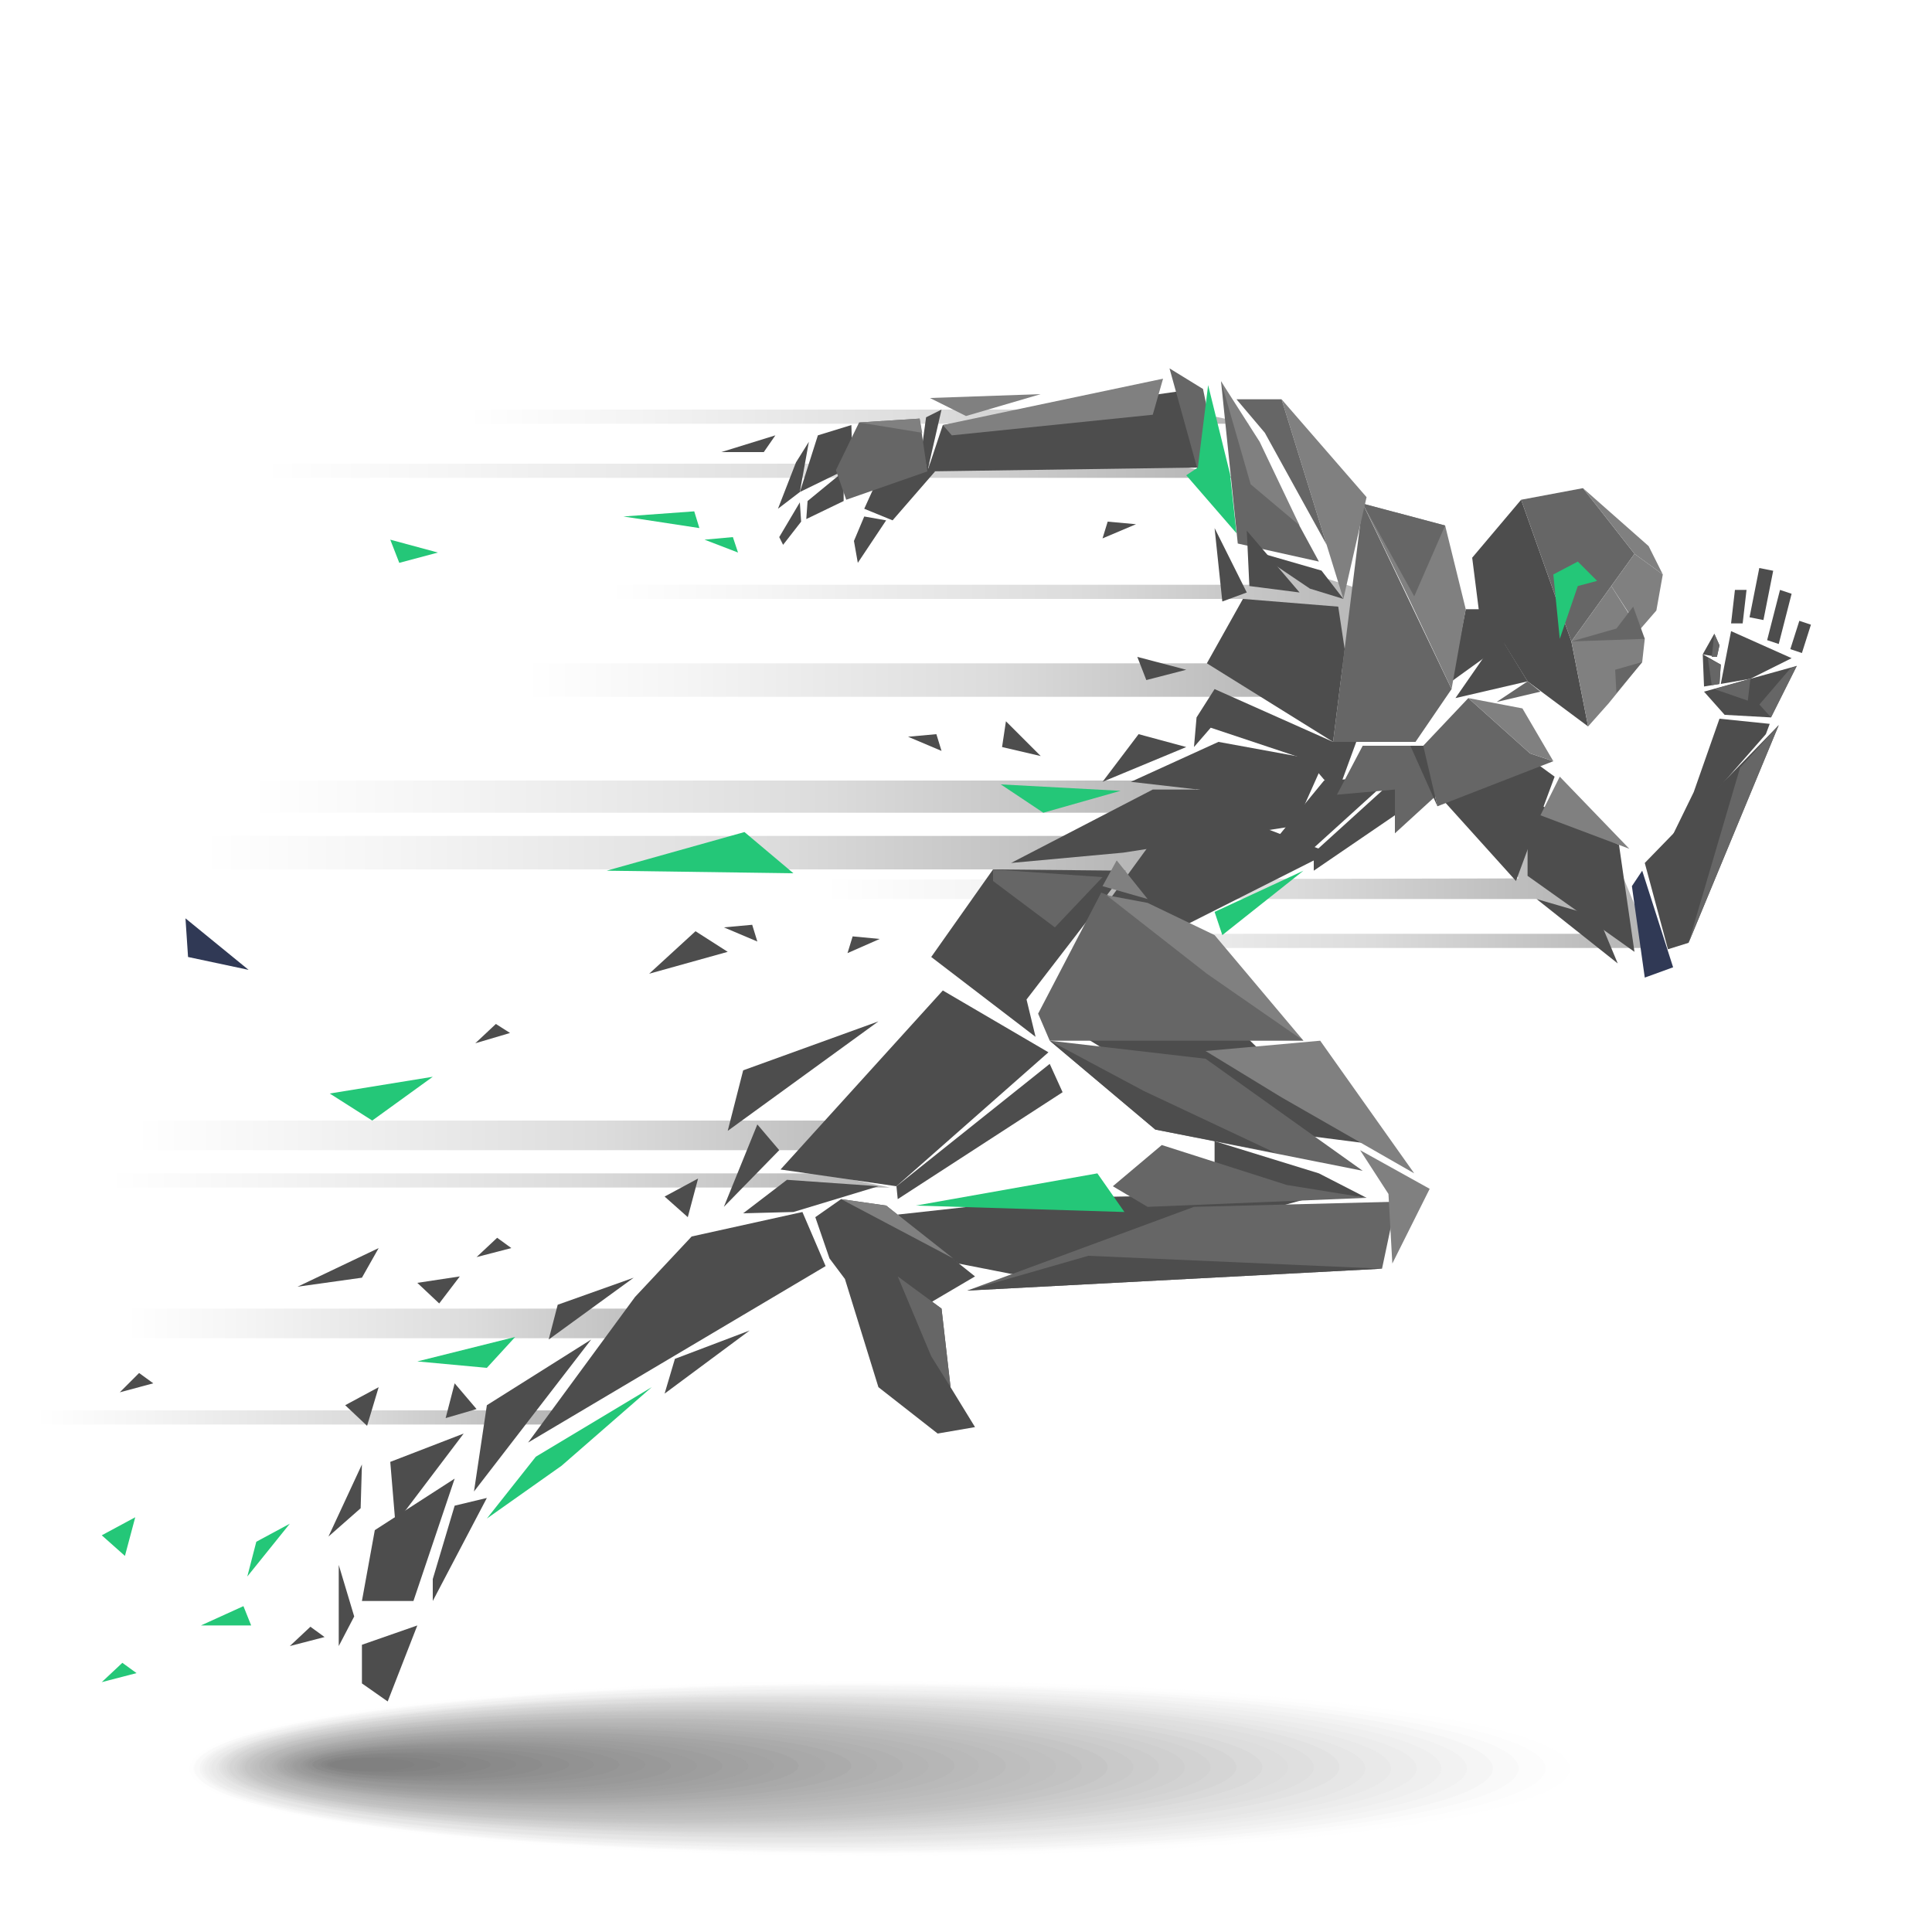 <?xml version="1.0" encoding="UTF-8"?>
<svg xmlns="http://www.w3.org/2000/svg" xmlns:xlink="http://www.w3.org/1999/xlink" version="1.1" viewBox="0 0 150 150">
  <!-- Generator: Adobe Illustrator 29.4.0, SVG Export Plug-In . SVG Version: 2.1.0 Build 152)  -->
  <defs>
    <style>
      .st0 {
        fill: #aaa;
        opacity: .7;
      }

      .st1 {
        fill: #828282;
        opacity: 1;
      }

      .st2 {
        fill: #d7d7d7;
        opacity: .3;
      }

      .st3 {
        fill: #afafaf;
        opacity: .6;
      }

      .st4 {
        fill: url(#linear-gradient2);
      }

      .st5 {
        fill: url(#linear-gradient1);
      }

      .st6 {
        fill: url(#linear-gradient9);
      }

      .st7 {
        fill: url(#linear-gradient3);
      }

      .st8 {
        fill: url(#linear-gradient6);
      }

      .st9 {
        fill: url(#linear-gradient8);
      }

      .st10 {
        fill: url(#linear-gradient7);
      }

      .st11 {
        fill: url(#linear-gradient5);
      }

      .st12 {
        fill: url(#linear-gradient4);
      }

      .st13 {
        fill: #ebebeb;
        opacity: .2;
      }

      .st14 {
        fill: #dadada;
        opacity: .3;
      }

      .st15 {
        fill: #dfdfdf;
        opacity: .3;
      }

      .st16 {
        fill: gray;
      }

      .st17 {
        fill: #b4b4b4;
        opacity: .6;
      }

      .st18 {
        fill: #a3a3a3;
        opacity: .7;
      }

      .st19 {
        fill: #b2b2b2;
        opacity: .6;
      }

      .st20 {
        fill: #9b9b9b;
        opacity: .8;
      }

      .st21 {
        fill: url(#linear-gradient11);
      }

      .st22 {
        fill: url(#linear-gradient10);
      }

      .st23 {
        fill: #878787;
        opacity: .9;
      }

      .st24 {
        fill: #24c778;
      }

      .st25 {
        fill: #9e9e9e;
        opacity: .8;
      }

      .st26 {
        fill: url(#linear-gradient);
      }

      .st27 {
        fill: #adadad;
        opacity: .6;
      }

      .st28 {
        fill: #919191;
        opacity: .9;
      }

      .st29 {
        fill: #dcdcdc;
        opacity: .3;
      }

      .st30 {
        fill: #4d4d4d;
      }

      .st31 {
        fill: #a0a0a0;
        opacity: .7;
      }

      .st32 {
        fill: #a5a5a5;
        opacity: .7;
      }

      .st33 {
        fill: #b7b7b7;
        opacity: .6;
      }

      .st34 {
        fill: #f8f8f8;
        opacity: 0;
      }

      .st35 {
        fill: #858585;
        opacity: 1;
      }

      .st36 {
        fill: #e6e6e6;
        opacity: .2;
      }

      .st37 {
        fill: #c6c6c6;
        opacity: .5;
      }

      .st38 {
        fill: #303955;
      }

      .st39 {
        fill: #c8c8c8;
        opacity: .4;
      }

      .st40 {
        fill: #e9e9e9;
        opacity: .2;
      }

      .st41 {
        fill: #999;
        opacity: .8;
      }

      .st42 {
        fill: #eee;
        opacity: .1;
      }

      .st43 {
        fill: #bcbcbc;
        opacity: .5;
      }

      .st44 {
        fill: #8c8c8c;
        opacity: .9;
      }

      .st45 {
        fill: #e1e1e1;
        opacity: .2;
      }

      .st46 {
        fill: #fdfdfd;
        opacity: 0;
      }

      .st47, .st48 {
        fill: #fff;
      }

      .st49 {
        fill: #f0f0f0;
        opacity: .1;
      }

      .st48 {
        opacity: 0;
      }

      .st50 {
        fill: #949494;
        opacity: .8;
      }

      .st51 {
        fill: #666;
      }

      .st52 {
        fill: #d2d2d2;
        opacity: .4;
      }

      .st53 {
        fill: #8f8f8f;
        opacity: .9;
      }

      .st54 {
        fill: #d5d5d5;
        opacity: .3;
      }

      .st55 {
        fill: #c1c1c1;
        opacity: .5;
      }

      .st56 {
        fill: #b9b9b9;
        opacity: .5;
      }

      .st57 {
        fill: #969696;
        opacity: .8;
      }

      .st58 {
        fill: #d0d0d0;
        opacity: .4;
      }

      .st59 {
        fill: #bebebe;
        opacity: .5;
      }

      .st60 {
        fill: #e4e4e4;
        opacity: .2;
      }

      .st61 {
        fill: #f5f5f5;
        opacity: 0;
      }

      .st62 {
        fill: #c3c3c3;
        opacity: .5;
      }

      .st63 {
        fill: #a8a8a8;
        opacity: .7;
      }

      .st64 {
        fill: #cbcbcb;
        opacity: .4;
      }

      .st65 {
        fill: #fafafa;
        opacity: 0;
      }

      .st66 {
        fill: #8a8a8a;
        opacity: .9;
      }

      .st67 {
        fill: #cdcdcd;
        opacity: .4;
      }

      .st68 {
        fill: #f3f3f3;
        opacity: 0;
      }
    </style>
    <linearGradient id="linear-gradient" x1="47.3" y1="102.4" x2="108" y2="102.4" gradientTransform="translate(0 150.1) scale(1 -1)" gradientUnits="userSpaceOnUse">
      <stop offset="0" stop-color="#fff"/>
      <stop offset=".2" stop-color="#f5f5f5"/>
      <stop offset=".6" stop-color="#dcdcdc"/>
      <stop offset="1" stop-color="#b4b4b4"/>
      <stop offset="1" stop-color="#b3b3b3"/>
    </linearGradient>
    <linearGradient id="linear-gradient1" x1="64" y1="82.1" x2="123.7" y2="82.1" xlink:href="#linear-gradient"/>
    <linearGradient id="linear-gradient2" x1="73.9" y1="80" x2="128.3" y2="80" xlink:href="#linear-gradient"/>
    <linearGradient id="linear-gradient3" x1="20.4" y1="113.6" x2="96.1" y2="113.6" xlink:href="#linear-gradient"/>
    <linearGradient id="linear-gradient4" x1="36.3" y1="117.8" x2="97" y2="117.8" xlink:href="#linear-gradient"/>
    <linearGradient id="linear-gradient5" x1="8.5" y1="58.5" x2="69.1" y2="58.5" xlink:href="#linear-gradient"/>
    <linearGradient id="linear-gradient6" x1="2.8" y1="40.1" x2="43.8" y2="40.1" xlink:href="#linear-gradient"/>
    <linearGradient id="linear-gradient7" x1="40.8" y1="97.3" x2="101.5" y2="97.3" xlink:href="#linear-gradient"/>
    <linearGradient id="linear-gradient8" x1="15.7" y1="82" x2="89.8" y2="82" xlink:href="#linear-gradient"/>
    <linearGradient id="linear-gradient9" x1="19.5" y1="86.4" x2="93.5" y2="86.4" xlink:href="#linear-gradient"/>
    <linearGradient id="linear-gradient10" x1="10.5" y1="62" x2="71.1" y2="62" xlink:href="#linear-gradient"/>
    <linearGradient id="linear-gradient11" x1="9.8" y1="47.4" x2="54.7" y2="47.4" xlink:href="#linear-gradient"/>
  </defs>
  <g id="Layer_1">
    <rect class="st47" width="150" height="150"/>
    <g id="Layer_3">
      <polygon class="st26" points="108 46.5 104.4 51.8 96.5 46.5 47.3 46.5 47.3 45.4 98.6 45.4 98.8 43.6 108 46.5"/>
      <polygon class="st5" points="123.7 71.5 119.3 69.8 64 69.8 64 68.3 117.9 68.2 116.2 64.6 119.1 64.7 123.7 71.5"/>
      <polygon class="st4" points="128.3 73.6 73.9 73.6 73.9 72.5 123 72.5 125.4 66.6 128.3 73.6"/>
      <polygon class="st7" points="96.1 37.1 20.4 37.1 20.4 36 90.8 36 96.1 37.1"/>
      <polygon class="st12" points="97 32.9 36.3 32.9 36.3 31.8 91.7 31.8 97 32.9"/>
      <polygon class="st11" points="69.1 92.2 8.5 92.2 8.5 91.1 63.8 91.1 69.1 92.2"/>
      <polygon class="st8" points="42.6 110.6 2.8 110.6 2.8 109.5 43.8 109.5 42.6 110.6"/>
      <polygon class="st30" points="93 36.3 72 36.6 73.2 33 92.1 30.3 93 36.3"/>
      <polygon class="st30" points="117 49.8 112.7 52.9 113.8 47.3 116.4 47.3 117 49.8"/>
      <polygon class="st51" points="109.9 57.6 103.5 57.6 105.8 39.1 112.7 53.5 109.9 57.6"/>
      <polygon class="st16" points="112.7 53.5 109.3 46.3 105.8 39.1 112.2 40.8 113.8 47.3 112.7 53.5"/>
      <polygon class="st51" points="112.2 40.8 109.8 46.3 105.8 39.1 112.2 40.8"/>
      <polygon class="st16" points="106.1 38.6 104.3 46.5 99.5 31 106.1 38.6"/>
      <polygon class="st51" points="102.4 43.6 96.1 42.2 94.8 29.6 102.4 43.6"/>
      <polygon class="st51" points="93.1 36.9 90.8 28.6 93.4 30.2 93.8 32.1 93.1 36.9"/>
      <polygon class="st30" points="104.3 46.5 101.7 45.7 97.4 42.8 102.6 44.3 104.3 46.5"/>
      <polygon class="st10" points="101.5 54.1 40.8 54.1 40.8 51.5 96.2 51.5 101.5 54.1"/>
      <polygon class="st9" points="89.8 71.3 77.1 67.5 15.7 67.5 15.7 64.9 89.1 64.9 89.8 71.3"/>
      <polygon class="st6" points="93.5 66.9 87.8 63.1 19.5 63.1 19.5 60.6 92.8 60.6 93.5 66.9"/>
      <polygon class="st22" points="71.1 89.3 10.5 89.3 10.5 87 65.8 87 71.1 89.3"/>
      <polygon class="st21" points="52.2 103.9 9.8 103.9 9.8 101.6 54.7 101.6 52.2 103.9"/>
      <polygon class="st30" points="101.7 66.1 98.2 66.2 102.8 60.6 108.1 60.3 101.7 66.1"/>
      <polygon class="st30" points="91.7 72 85.6 70.6 89.9 64.7 96.9 63.8 103.2 66.2 91.7 72"/>
      <polygon class="st30" points="87.2 66.2 78.5 67 89.5 61.3 99.1 61.3 102 63.9 87.2 66.2"/>
      <polygon class="st30" points="117.7 68.4 111.3 61.3 117 57.6 120.7 60.3 117.7 68.4"/>
      <polygon class="st24" points="95.5 36.8 96 41.4 92.1 36.9 93 36.3 93.8 29.9 95.5 36.8"/>
      <polygon class="st30" points="107.1 88.9 95.4 87.4 82.7 79.6 94.3 78.1 103.4 87 107.1 88.9"/>
      <polygon class="st30" points="102 67.6 102 66.2 108.5 60.3 110.2 62 102 67.6"/>
      <polygon class="st30" points="122 49.8 123.3 56.4 118.6 52.9 116 48.7 115.2 50.4 114.3 43.3 118.1 38.8 122 49.8"/>
      <polygon class="st51" points="126.9 43 122 49.8 118.1 38.8 122.9 37.9 126.9 43"/>
      <polygon class="st16" points="129.1 44.6 126.9 43 122.9 37.9 128 42.4 129.1 44.6"/>
      <polygon class="st30" points="118.6 52.9 113 54.2 116.4 49.3 118.6 52.9"/>
      <polygon class="st16" points="127.3 48.9 125.1 45.5 126.9 43 129.1 44.6 128.6 47.4 127.3 48.9"/>
      <polygon class="st16" points="123.3 56.4 122 49.8 125.1 45.5 127.7 49.6 127.5 51.4 124.9 54.6 123.3 56.4"/>
      <polygon class="st51" points="127.7 49.6 122 49.8 125.5 48.8 126.8 47.1 127.7 49.6"/>
      <polygon class="st24" points="124 45.1 122.5 45.5 121.1 49.6 120.6 44.6 122.5 43.6 124 45.1"/>
      <polygon class="st51" points="125.5 53.8 125.4 52 127.5 51.4 125.5 53.8"/>
      <polygon class="st30" points="104.4 50.4 103.5 57.6 93.7 51.5 96.5 46.5 103.9 47.1 104.4 50.4"/>
      <polygon class="st30" points="103.5 57.6 105.3 57.6 103.8 61.7 101.5 59 94 56.5 92.7 58 92.9 55.7 94.3 53.5 103.5 57.6"/>
      <polygon class="st51" points="111.8 61.5 108.3 64.7 108.3 61.3 103.8 61.7 105.8 57.9 111.1 57.9 111.8 61.5"/>
      <polygon class="st51" points="111.6 62.6 110.5 57.9 114 54.2 118.8 58.5 120.6 59.1 111.6 62.6"/>
      <polygon class="st16" points="118.8 58.5 114 54.2 118.2 55 120.6 59.1 118.8 58.5"/>
      <polygon class="st51" points="119.6 53.7 116.2 54.5 118.6 52.9 119.6 53.7"/>
      <polygon class="st30" points="111.6 62.6 109.5 57.9 110.5 57.9 111.6 62.6"/>
      <polygon class="st51" points="103 42.3 98.2 33.6 96 31 99.5 31 103 42.3"/>
      <polygon class="st30" points="96.5 61.7 87.8 60.7 94.6 57.6 102.8 59.1 100.7 63.8 96.5 61.7"/>
      <polygon class="st30" points="80.4 80.5 72.3 74.3 77.1 67.5 87.4 67.6 79.7 77.6 80.4 80.5"/>
      <polygon class="st51" points="81.5 80.8 80.6 78.7 85.5 69.3 93 72.3 101.2 80.8 81.5 80.8"/>
      <polygon class="st16" points="101.2 80.8 93.7 75.6 85.9 69.5 89.1 70.1 94.3 72.6 101.2 80.8"/>
      <polygon class="st16" points="109.8 91.1 99.5 85.2 93.6 81.6 102.5 80.8 109.8 91.1"/>
      <polygon class="st51" points="105.8 90.9 89.7 87.7 81.5 80.8 93.6 82.2 105.8 90.9"/>
      <polygon class="st16" points="89.1 69.8 85.6 68.8 86.7 66.8 89.1 69.8"/>
      <polygon class="st30" points="79.5 99.1 74.4 98.1 71.1 95.6 69.7 94.3 81.5 93 103.2 92.6 79.5 99.1"/>
      <polygon class="st24" points="94.9 72.6 94.3 70.8 101.2 67.6 94.9 72.6"/>
      <polygon class="st30" points="106.1 93 94.3 91.6 94.3 88.6 102.4 91.1 106.1 93"/>
      <polygon class="st30" points="75.7 99.1 72.3 101.1 69.7 99.1 73.1 101.6 73.8 107.7 75.7 110.8 72.8 111.3 68.2 107.7 65.6 99.3 64.4 97.7 63.3 94.5 65.3 93.1 68.8 93.6 75.7 99.1"/>
      <polygon class="st51" points="106.1 93 89.1 93.7 86.4 92.1 90.2 88.9 99.9 92 106.1 93"/>
      <polygon class="st51" points="107.3 98.5 75.1 100.2 92.7 93.7 108.4 93.3 107.3 98.5"/>
      <polygon class="st24" points="87.3 94.1 85.2 91.1 71.1 93.6 87.3 94.1"/>
      <polygon class="st16" points="74 97.7 68.8 93.6 65.3 93.1 74 97.7"/>
      <polygon class="st51" points="73.8 107.7 72.3 105.3 69.7 99.1 73.1 101.6 73.8 107.7"/>
      <polygon class="st30" points="126.9 73.9 118.6 68 118.6 62 125.7 65.6 126.9 73.9"/>
      <polygon class="st38" points="129.9 75.1 127.7 75.9 126.7 68.8 127.5 67.6 129.9 75.1"/>
      <polygon class="st30" points="124.1 71.2 125.6 74.8 119.3 69.8 124.1 71.2"/>
      <polygon class="st30" points="131.1 73.2 129.5 73.7 127.7 67 138.1 56.3 131.1 73.2"/>
      <polygon class="st16" points="119.6 63.3 121.1 60.3 126.5 65.9 119.6 63.3"/>
      <polygon class="st16" points="108.1 98.1 107.8 92.7 105.6 89.3 111 92.3 108.1 98.1"/>
      <polygon class="st30" points="137.1 57 129.4 65.8 131.5 61.5 133.5 55.8 137.4 56.2 137.1 57"/>
      <polygon class="st30" points="137.5 55.7 133.9 55.5 132.3 53.7 139.5 51.7 137.5 55.7"/>
      <polygon class="st30" points="133.5 53.1 132.3 53.3 132.2 50.8 133.6 51.6 133.5 53.1"/>
      <polygon class="st30" points="135.9 52.7 133.6 53.1 134.4 49 139.1 51.1 135.9 52.7"/>
      <polygon class="st30" points="135.3 48.4 134.4 48.4 134.7 45.8 135.6 45.8 135.3 48.4"/>
      <rect class="st30" x="134.9" y="45.6" width="3.9" height="1.1" transform="translate(64.9 171.4) rotate(-78.8)"/>
      <polygon class="st30" points="138.1 50 137.2 49.7 138.2 45.8 139.1 46.1 138.1 50"/>
      <polygon class="st30" points="139.9 50.7 139 50.4 139.7 48.2 140.6 48.5 139.9 50.7"/>
      <polygon class="st30" points="133.3 51 132.2 50.8 133.1 49.2 133.5 50.1 133.3 51"/>
      <polygon class="st30" points="97 45.5 96.8 41.2 100.9 46 97 45.5"/>
      <polygon class="st51" points="131.1 73.2 135.1 59.6 138.1 56.3 131.1 73.2"/>
      <polygon class="st51" points="137.5 55.7 136.6 54.7 139 51.9 139.5 51.7 137.5 55.7"/>
      <polygon class="st51" points="135.7 54.4 133.1 53.5 133.8 53.3 135.9 52.7 135.7 54.4"/>
      <polygon class="st51" points="133.5 53.1 132.9 53.2 132.6 51.1 133.6 51.6 133.5 53.1"/>
      <polygon class="st51" points="133.3 51 132.9 51 133.1 49.2 133.5 50.1 133.3 51"/>
      <polygon class="st30" points="69.6 92.1 60.6 90.8 73.2 76.9 81.4 81.7 69.6 92.1"/>
      <polygon class="st30" points="69.7 93.1 69.6 92.1 81.5 82.6 82.5 84.8 69.7 93.1"/>
      <polygon class="st30" points="61.6 94.1 57.7 94.2 61.1 91.6 68.2 92.1 61.6 94.1"/>
      <polygon class="st30" points="41 112 49.3 100.7 53.7 96 62.3 94.1 64.1 98.3 41 112"/>
      <polygon class="st24" points="43.6 113.8 37.8 117.9 41.6 113.1 50.6 107.7 43.6 113.8"/>
      <polygon class="st30" points="52.4 105.5 51.6 108.2 58.2 103.3 52.4 105.5"/>
      <polygon class="st24" points="19.9 119.7 19.2 122.4 22.5 118.3 19.9 119.7"/>
      <polygon class="st30" points="26.8 109.1 28.5 110.7 29.4 107.7 26.8 109.1"/>
      <polygon class="st24" points="7.9 119.2 9.7 120.8 10.5 117.8 7.9 119.2"/>
      <polygon class="st30" points="51.6 92.9 53.4 94.5 54.2 91.5 51.6 92.9"/>
      <polygon class="st30" points="32.4 99.6 34.1 101.2 35.7 99.1 32.4 99.6"/>
      <polygon class="st30" points="23.1 99.9 28.1 99.2 29.4 96.9 23.1 99.9"/>
      <polygon class="st30" points="43.3 101.3 42.6 104 49.2 99.2 43.3 101.3"/>
      <polygon class="st24" points="32.4 105.7 37.8 106.2 40 103.8 32.4 105.7"/>
      <polygon class="st38" points="14.4 71.3 14.6 74.3 19.3 75.3 14.4 71.3"/>
      <polygon class="st30" points="35.3 107.4 34.6 110.1 37 109.4 35.3 107.4"/>
      <polygon class="st30" points="58.8 87.3 56.2 93.7 60.5 89.3 58.8 87.3"/>
      <polygon class="st30" points="26.3 121.5 26.3 127.8 27.5 125.5 26.3 121.5"/>
      <polygon class="st30" points="57.7 83.1 56.5 87.8 68.2 79.3 57.7 83.1"/>
      <polygon class="st24" points="57.8 64.6 61.6 67.8 47.1 67.6 57.8 64.6"/>
      <polygon class="st24" points="81 63.1 77.7 60.9 87 61.4 81 63.1"/>
      <polygon class="st24" points="28.9 87 25.6 84.9 33.6 83.6 28.9 87"/>
      <polygon class="st30" points="50.4 75.6 54 72.3 56.5 73.9 50.4 75.6"/>
      <polygon class="st30" points="36.9 81 38.5 79.5 39.6 80.2 36.9 81"/>
      <polygon class="st30" points="37 97.6 38.6 96.1 39.7 96.9 37 97.6"/>
      <polygon class="st24" points="15.6 126.2 18.9 124.7 19.5 126.2 15.6 126.2"/>
      <polygon class="st30" points="22.5 127.8 24.1 126.3 25.2 127.1 22.5 127.8"/>
      <polygon class="st24" points="7.9 130.6 9.5 129.1 10.6 129.9 7.9 130.6"/>
      <polygon class="st30" points="9.3 108.1 10.8 106.6 11.9 107.4 9.3 108.1"/>
      <polygon class="st30" points="56.2 72 58.4 71.8 58.8 73.1 56.2 72"/>
      <polygon class="st30" points="70.5 57.2 72.7 57 73.1 58.3 70.5 57.2"/>
      <polygon class="st30" points="88.2 40.7 86 40.5 85.6 41.8 88.2 40.7"/>
      <polygon class="st30" points="68.3 72.9 66.2 72.7 65.8 74 68.3 72.9"/>
      <polygon class="st24" points="54.7 41.9 56.9 41.7 57.3 42.9 54.7 41.9"/>
      <polygon class="st30" points="65.5 38.9 62.6 40.3 62.7 38.9 65.5 36.6 65.5 38.9"/>
      <polygon class="st30" points="62.1 38.2 60.4 39.5 61.8 35.9 62.8 34.3 62.1 38.2"/>
      <polygon class="st30" points="66.2 36.2 62.1 38.2 63.5 33.8 66.1 33 66.2 36.2"/>
      <polygon class="st30" points="62.2 40.5 60.8 42.3 60.5 41.7 62.1 39 62.2 40.5"/>
      <polygon class="st24" points="48.4 40.1 53.9 39.7 54.3 41 48.4 40.1"/>
      <polygon class="st30" points="56 35.1 60.2 33.8 59.3 35.1 56 35.1"/>
      <polygon class="st30" points="89 52.8 88.3 51 92.1 52 89 52.8"/>
      <polygon class="st30" points="85.6 60.7 88.4 57 92.1 58 85.6 60.7"/>
      <polygon class="st30" points="94.9 46.7 94.3 41 96.8 46 94.9 46.7"/>
      <polygon class="st30" points="77.8 58 78.1 56 80.8 58.7 77.8 58"/>
      <polygon class="st24" points="31 43.7 30.3 41.9 34 42.9 31 43.7"/>
      <polygon class="st30" points="28.1 113.7 25.5 119.3 28 117.1 28.1 113.7"/>
      <polygon class="st30" points="37.8 109.1 36.8 115.8 45.9 104 37.8 109.1"/>
      <polygon class="st30" points="30.3 113.5 30.7 118.3 36 111.3 30.3 113.5"/>
      <polygon class="st30" points="29.1 118.8 28.1 124.3 32.1 124.3 35.3 114.8 29.1 118.8"/>
      <polygon class="st30" points="30.1 132.1 28.1 130.7 28.1 127.7 32.4 126.2 30.1 132.1"/>
      <polygon class="st30" points="72.6 36.6 69.3 40.4 67.1 39.5 69.1 35.1 72.6 36.6"/>
      <polygon class="st30" points="33.6 124.3 33.6 122.6 35.3 116.9 37.8 116.3 33.6 124.3"/>
      <polygon class="st30" points="72 36.6 71.6 34.6 71.9 32.4 73.1 31.8 72 36.6"/>
      <polygon class="st51" points="71.4 32.5 66.7 32.8 64.9 36.5 65.7 38.8 72 36.6 71.4 32.5"/>
      <polygon class="st30" points="66.6 43.7 66.3 42 67.1 40.1 68.8 40.4 66.6 43.7"/>
      <polygon class="st16" points="89.5 32.2 73.9 33.8 73.2 33 90.3 29.4 89.5 32.2"/>
      <polygon class="st16" points="75 32.3 72.2 30.9 80.8 30.6 75 32.3"/>
      <polygon class="st16" points="71.6 33.6 66.7 32.8 71.4 32.5 71.6 33.6"/>
      <polygon class="st16" points="100.9 40.8 97.1 37.6 94.8 29.6 97.8 34.3 100.9 40.8"/>
      <polygon class="st51" points="81.9 72 77.1 68.4 77.1 67.5 85.6 68.1 81.9 72"/>
      <polygon class="st30" points="99 89.5 89.7 87.7 81.5 80.8 88.8 84.7 99 89.5"/>
      <polygon class="st30" points="107.3 98.5 75.1 100.2 84.5 97.5 107.3 98.5"/>
    </g>
  </g>
  <g id="Layer_4">
    <g>
      <ellipse class="st48" cx="73.6" cy="137.4" rx="60.3" ry="7.6"/>
      <ellipse class="st46" cx="72.7" cy="137.4" rx="59.2" ry="7.5"/>
      <ellipse class="st65" cx="71.8" cy="137.3" rx="58.1" ry="7.3"/>
      <ellipse class="st34" cx="71" cy="137.3" rx="56.9" ry="7.2"/>
      <ellipse class="st61" cx="70.1" cy="137.3" rx="55.8" ry="7.1"/>
      <ellipse class="st68" cx="69.2" cy="137.3" rx="54.7" ry="6.9"/>
      <path class="st49" d="M121.9,137.3c0-3.7-24-6.8-53.6-6.8s-53.6,3-53.6,6.8,24,6.8,53.6,6.8,53.6-3,53.6-6.8Z"/>
      <ellipse class="st42" cx="67.5" cy="137.3" rx="52.5" ry="6.6"/>
      <path class="st13" d="M117.9,137.3c0-3.6-23-6.5-51.4-6.5s-51.4,2.9-51.4,6.5,23,6.5,51.4,6.5,51.4-2.9,51.4-6.5Z"/>
      <ellipse class="st40" cx="65.7" cy="137.3" rx="50.2" ry="6.4"/>
      <ellipse class="st36" cx="64.8" cy="137.3" rx="49.1" ry="6.2"/>
      <path class="st60" d="M111.9,137.3c0-3.4-21.5-6.1-48-6.1s-48,2.7-48,6.1,21.5,6.1,48,6.1,48-2.7,48-6.1Z"/>
      <ellipse class="st45" cx="63.1" cy="137.3" rx="46.9" ry="5.9"/>
      <path class="st15" d="M108,137.3c0-3.2-20.5-5.8-45.8-5.8s-45.8,2.6-45.8,5.8,20.5,5.8,45.8,5.8,45.8-2.6,45.8-5.8Z"/>
      <path class="st29" d="M106,137.3c0-3.1-20-5.7-44.6-5.7s-44.6,2.5-44.6,5.7,20,5.7,44.6,5.7,44.6-2.5,44.6-5.7Z"/>
      <path class="st14" d="M104,137.2c0-3.1-19.5-5.5-43.5-5.5s-43.5,2.5-43.5,5.5,19.5,5.5,43.5,5.5,43.5-2.5,43.5-5.5Z"/>
      <path class="st2" d="M102,137.2c0-3-19-5.4-42.4-5.4s-42.4,2.4-42.4,5.4,19,5.4,42.4,5.4,42.4-2.4,42.4-5.4Z"/>
      <ellipse class="st54" cx="58.7" cy="137.2" rx="41.3" ry="5.2"/>
      <ellipse class="st52" cx="57.8" cy="137.2" rx="40.2" ry="5.1"/>
      <ellipse class="st58" cx="56.9" cy="137.2" rx="39.1" ry="5"/>
      <ellipse class="st67" cx="56.1" cy="137.2" rx="37.9" ry="4.8"/>
      <path class="st64" d="M92,137.2c0-2.6-16.5-4.7-36.8-4.7s-36.8,2.1-36.8,4.7,16.5,4.7,36.8,4.7,36.8-2.1,36.8-4.7Z"/>
      <path class="st39" d="M90,137.2c0-2.5-16-4.5-35.7-4.5s-35.7,2-35.7,4.5,16,4.5,35.7,4.5,35.7-2,35.7-4.5Z"/>
      <path class="st37" d="M88,137.2c0-2.4-15.5-4.4-34.6-4.4s-34.6,2-34.6,4.4,15.5,4.4,34.6,4.4,34.6-2,34.6-4.4Z"/>
      <path class="st62" d="M86,137.2c0-2.4-15-4.3-33.5-4.3s-33.5,1.9-33.5,4.3,15,4.3,33.5,4.3,33.5-1.9,33.5-4.3Z"/>
      <ellipse class="st55" cx="51.7" cy="137.2" rx="32.3" ry="4.1"/>
      <ellipse class="st59" cx="50.8" cy="137.2" rx="31.2" ry="4"/>
      <ellipse class="st43" cx="49.9" cy="137.2" rx="30.1" ry="3.8"/>
      <ellipse class="st56" cx="49.1" cy="137.1" rx="29" ry="3.7"/>
      <path class="st33" d="M76,137.1c0-2-12.5-3.6-27.9-3.6s-27.9,1.6-27.9,3.6,12.5,3.6,27.9,3.6,27.9-1.6,27.9-3.6Z"/>
      <ellipse class="st17" cx="47.3" cy="137.1" rx="26.8" ry="3.4"/>
      <path class="st19" d="M72.1,137.1c0-1.8-11.5-3.3-25.6-3.3s-25.6,1.5-25.6,3.3,11.5,3.3,25.6,3.3,25.6-1.5,25.6-3.3Z"/>
      <path class="st3" d="M70.1,137.1c0-1.7-11-3.1-24.5-3.1s-24.5,1.4-24.5,3.1,11,3.1,24.5,3.1,24.5-1.4,24.5-3.1Z"/>
      <ellipse class="st27" cx="44.7" cy="137.1" rx="23.4" ry="3"/>
      <path class="st0" d="M66.1,137.1c0-1.6-10-2.9-22.3-2.9s-22.3,1.3-22.3,2.9,10,2.9,22.3,2.9,22.3-1.3,22.3-2.9Z"/>
      <ellipse class="st63" cx="42.9" cy="137.1" rx="21.2" ry="2.7"/>
      <ellipse class="st32" cx="42" cy="137.1" rx="20" ry="2.6"/>
      <path class="st18" d="M60.1,137.1c0-1.3-8.5-2.4-18.9-2.4s-18.9,1.1-18.9,2.4,8.5,2.4,18.9,2.4,18.9-1.1,18.9-2.4Z"/>
      <ellipse class="st31" cx="40.3" cy="137.1" rx="17.8" ry="2.3"/>
      <path class="st25" d="M56.1,137.1c0-1.2-7.5-2.2-16.7-2.2s-16.7,1-16.7,2.2,7.5,2.2,16.7,2.2,16.7-1,16.7-2.2Z"/>
      <ellipse class="st20" cx="38.5" cy="137.1" rx="15.6" ry="2"/>
      <path class="st41" d="M52.1,137.1c0-1-6.5-1.9-14.4-1.9s-14.4.8-14.4,1.9,6.5,1.9,14.4,1.9,14.4-.8,14.4-1.9Z"/>
      <ellipse class="st57" cx="36.8" cy="137" rx="13.3" ry="1.7"/>
      <ellipse class="st50" cx="35.9" cy="137" rx="12.2" ry="1.6"/>
      <path class="st28" d="M46.1,137c0-.8-5-1.5-11.1-1.5s-11.1.7-11.1,1.5,5,1.5,11.1,1.5,11.1-.7,11.1-1.5Z"/>
      <ellipse class="st53" cx="34.2" cy="137" rx="10" ry="1.3"/>
      <path class="st44" d="M42.1,137c0-.7-4-1.2-8.9-1.2s-8.9.5-8.9,1.2,4,1.2,8.9,1.2,8.9-.5,8.9-1.2Z"/>
      <path class="st66" d="M40.1,137c0-.6-3.5-1-7.7-1s-7.7.5-7.7,1,3.5,1,7.7,1,7.7-.5,7.7-1Z"/>
      <path class="st23" d="M38.1,137c0-.5-3-.9-6.6-.9s-6.6.4-6.6.9,3,.9,6.6.9,6.6-.4,6.6-.9Z"/>
      <path class="st35" d="M36.2,137c0-.4-2.5-.8-5.5-.8s-5.5.3-5.5.8,2.5.8,5.5.8,5.5-.3,5.5-.8Z"/>
      <ellipse class="st1" cx="29.8" cy="137" rx="4.4" ry=".6"/>
      <ellipse class="st16" cx="28.9" cy="137" rx="3.3" ry=".5"/>
    </g>
  </g>
</svg>